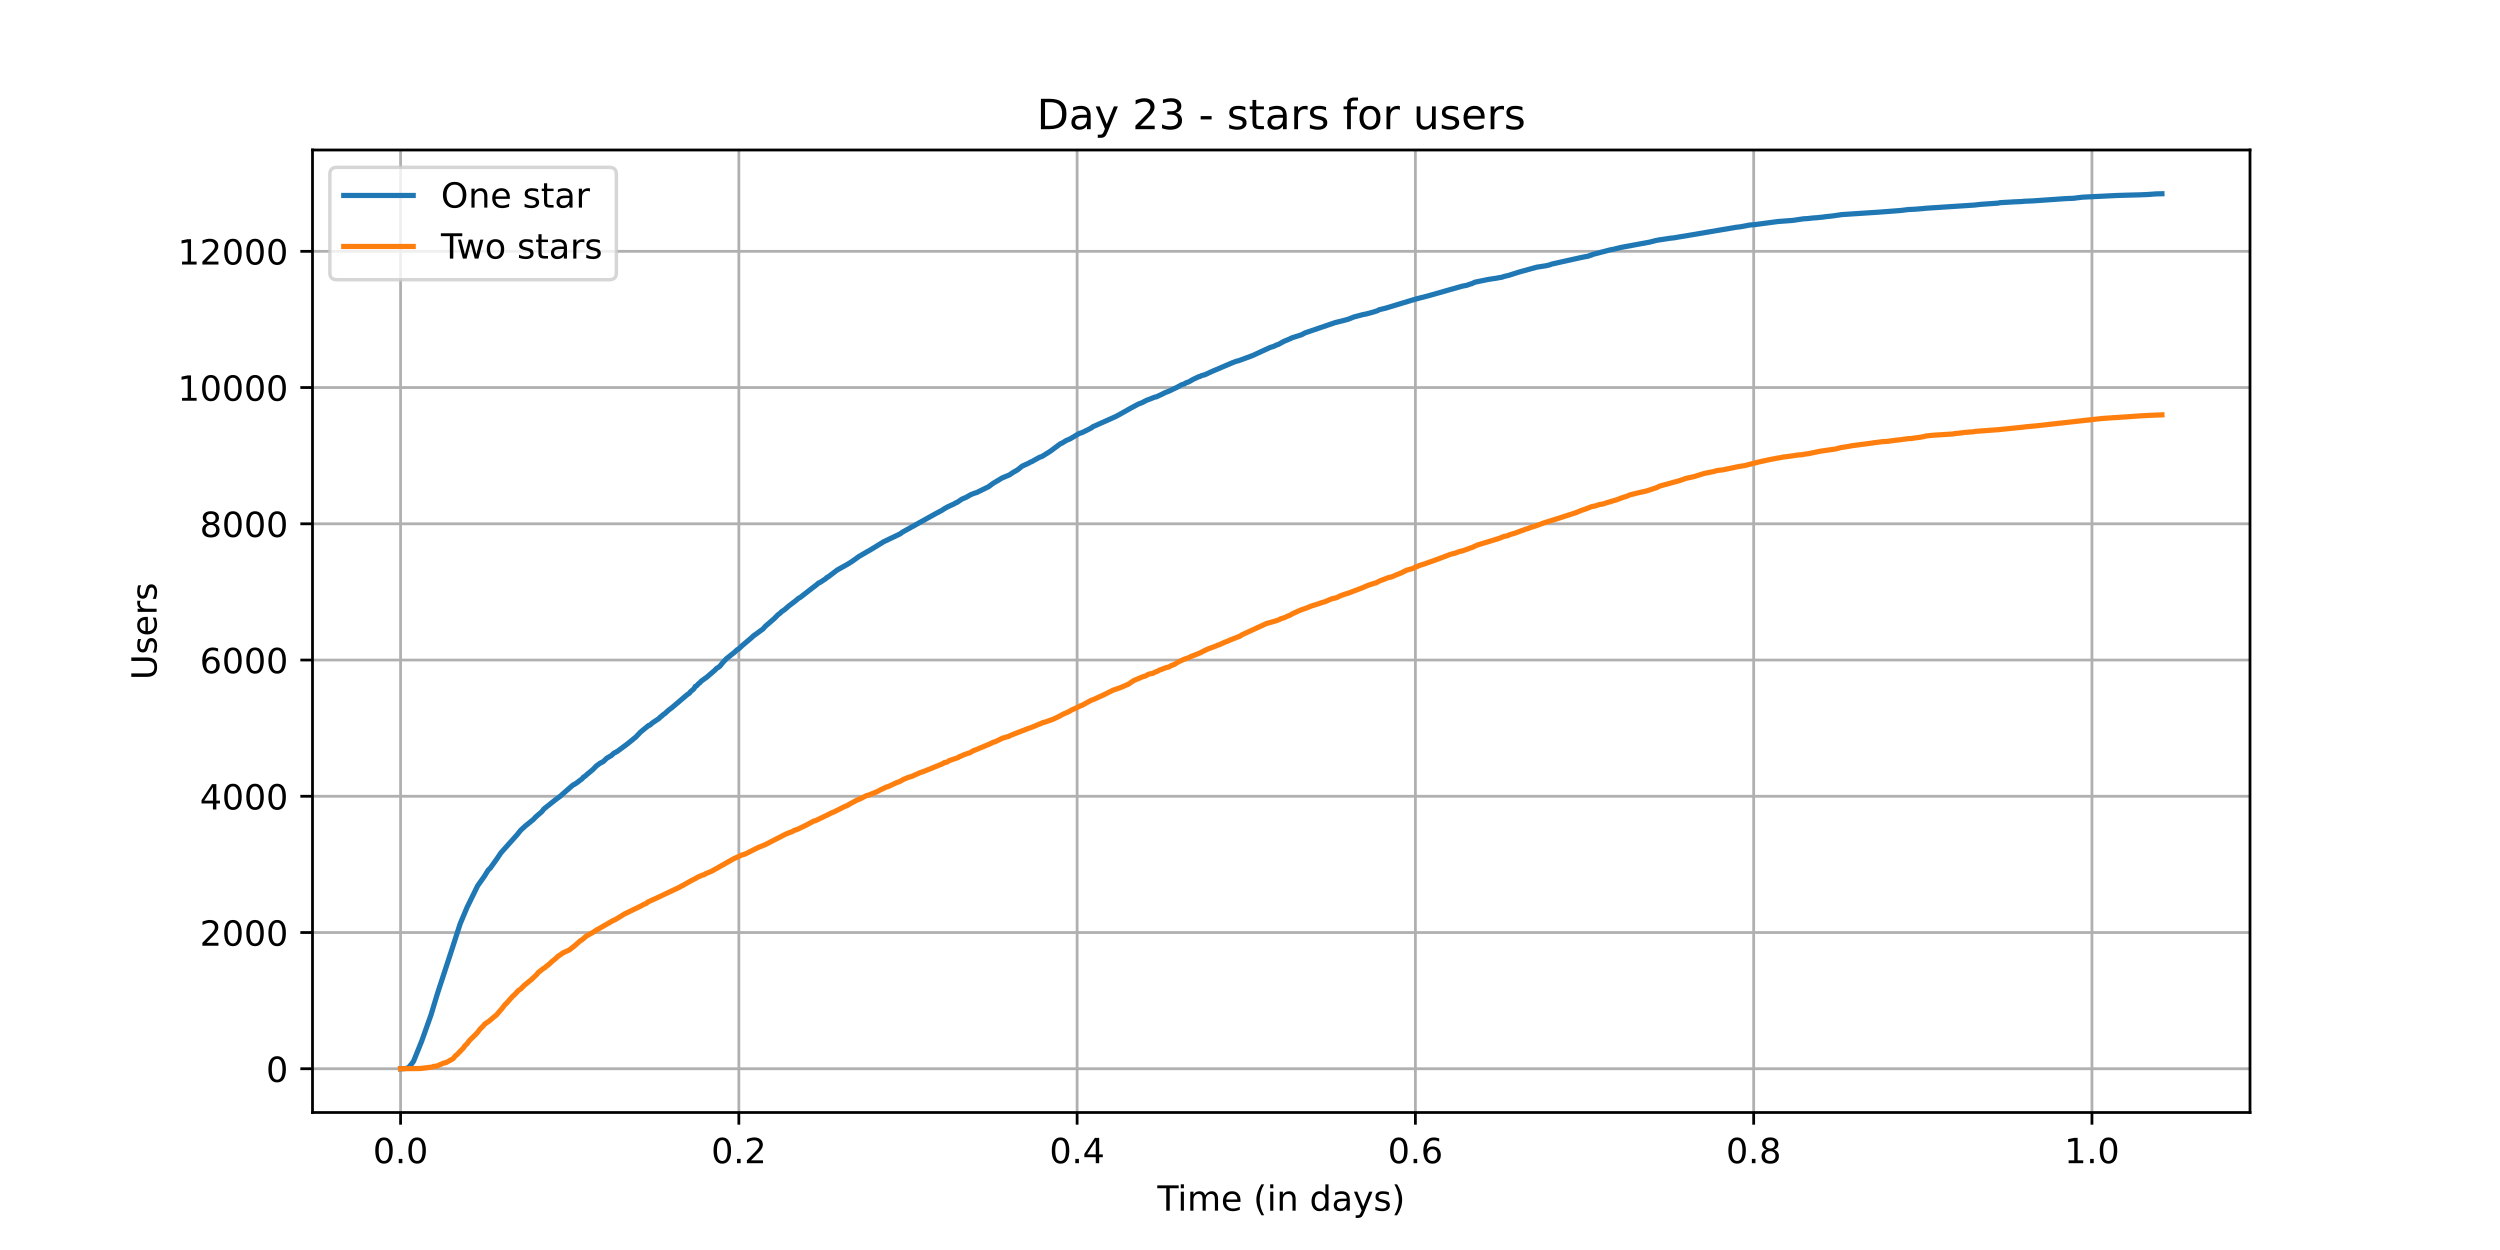 <?xml version="1.0" encoding="utf-8" standalone="no"?>
<!DOCTYPE svg PUBLIC "-//W3C//DTD SVG 1.1//EN"
  "http://www.w3.org/Graphics/SVG/1.1/DTD/svg11.dtd">
<!-- Created with matplotlib (https://matplotlib.org/) -->
<svg height="360pt" version="1.1" viewBox="0 0 720 360" width="720pt" xmlns="http://www.w3.org/2000/svg" xmlns:xlink="http://www.w3.org/1999/xlink">
 <defs>
  <style type="text/css">*{stroke-linecap:butt;stroke-linejoin:round;}</style>
 </defs>
 <g id="figure_1">
  <g id="patch_1">
   <path d="M 0 360 
L 720 360 
L 720 0 
L 0 0 
z
" style="fill:#ffffff;"/>
  </g>
  <g id="axes_1">
   <g id="patch_2">
    <path d="M 90 320.4 
L 648 320.4 
L 648 43.2 
L 90 43.2 
z
" style="fill:#ffffff;"/>
   </g>
   <g id="matplotlib.axis_1">
    <g id="xtick_1">
     <g id="line2d_1">
      <path clip-path="url(#pa701f5ec1b)" d="M 115.364 320.4 
L 115.364 43.2 
" style="fill:none;stroke:#b0b0b0;stroke-linecap:square;stroke-width:0.8;"/>
     </g>
     <g id="line2d_2">
      <defs>
       <path d="M 0 0 
L 0 3.5 
" id="m262eb27933" style="stroke:#000000;stroke-width:0.8;"/>
      </defs>
      <g>
       <use style="stroke:#000000;stroke-width:0.8;" x="115.364" xlink:href="#m262eb27933" y="320.4"/>
      </g>
     </g>
     <g id="text_1">
      <!-- 0.0 -->
      <g transform="translate(107.412 334.998)scale(0.1 -0.1)">
       <defs>
        <path d="M 31.781 66.406 
Q 24.172 66.406 20.328 58.906 
Q 16.5 51.422 16.5 36.375 
Q 16.5 21.391 20.328 13.891 
Q 24.172 6.391 31.781 6.391 
Q 39.453 6.391 43.281 13.891 
Q 47.125 21.391 47.125 36.375 
Q 47.125 51.422 43.281 58.906 
Q 39.453 66.406 31.781 66.406 
z
M 31.781 74.219 
Q 44.047 74.219 50.516 64.516 
Q 56.984 54.828 56.984 36.375 
Q 56.984 17.969 50.516 8.266 
Q 44.047 -1.422 31.781 -1.422 
Q 19.531 -1.422 13.062 8.266 
Q 6.594 17.969 6.594 36.375 
Q 6.594 54.828 13.062 64.516 
Q 19.531 74.219 31.781 74.219 
z
" id="DejaVuSans-48"/>
        <path d="M 10.688 12.406 
L 21 12.406 
L 21 0 
L 10.688 0 
z
" id="DejaVuSans-46"/>
       </defs>
       <use xlink:href="#DejaVuSans-48"/>
       <use x="63.623" xlink:href="#DejaVuSans-46"/>
       <use x="95.41" xlink:href="#DejaVuSans-48"/>
      </g>
     </g>
    </g>
    <g id="xtick_2">
     <g id="line2d_3">
      <path clip-path="url(#pa701f5ec1b)" d="M 212.787 320.4 
L 212.787 43.2 
" style="fill:none;stroke:#b0b0b0;stroke-linecap:square;stroke-width:0.8;"/>
     </g>
     <g id="line2d_4">
      <g>
       <use style="stroke:#000000;stroke-width:0.8;" x="212.787" xlink:href="#m262eb27933" y="320.4"/>
      </g>
     </g>
     <g id="text_2">
      <!-- 0.2 -->
      <g transform="translate(204.835 334.998)scale(0.1 -0.1)">
       <defs>
        <path d="M 19.188 8.297 
L 53.609 8.297 
L 53.609 0 
L 7.328 0 
L 7.328 8.297 
Q 12.938 14.109 22.625 23.891 
Q 32.328 33.688 34.812 36.531 
Q 39.547 41.844 41.422 45.531 
Q 43.312 49.219 43.312 52.781 
Q 43.312 58.594 39.234 62.25 
Q 35.156 65.922 28.609 65.922 
Q 23.969 65.922 18.812 64.312 
Q 13.672 62.703 7.812 59.422 
L 7.812 69.391 
Q 13.766 71.781 18.938 73 
Q 24.125 74.219 28.422 74.219 
Q 39.75 74.219 46.484 68.547 
Q 53.219 62.891 53.219 53.422 
Q 53.219 48.922 51.531 44.891 
Q 49.859 40.875 45.406 35.406 
Q 44.188 33.984 37.641 27.219 
Q 31.109 20.453 19.188 8.297 
z
" id="DejaVuSans-50"/>
       </defs>
       <use xlink:href="#DejaVuSans-48"/>
       <use x="63.623" xlink:href="#DejaVuSans-46"/>
       <use x="95.41" xlink:href="#DejaVuSans-50"/>
      </g>
     </g>
    </g>
    <g id="xtick_3">
     <g id="line2d_5">
      <path clip-path="url(#pa701f5ec1b)" d="M 310.21 320.4 
L 310.21 43.2 
" style="fill:none;stroke:#b0b0b0;stroke-linecap:square;stroke-width:0.8;"/>
     </g>
     <g id="line2d_6">
      <g>
       <use style="stroke:#000000;stroke-width:0.8;" x="310.21" xlink:href="#m262eb27933" y="320.4"/>
      </g>
     </g>
     <g id="text_3">
      <!-- 0.4 -->
      <g transform="translate(302.259 334.998)scale(0.1 -0.1)">
       <defs>
        <path d="M 37.797 64.312 
L 12.891 25.391 
L 37.797 25.391 
z
M 35.203 72.906 
L 47.609 72.906 
L 47.609 25.391 
L 58.016 25.391 
L 58.016 17.188 
L 47.609 17.188 
L 47.609 0 
L 37.797 0 
L 37.797 17.188 
L 4.891 17.188 
L 4.891 26.703 
z
" id="DejaVuSans-52"/>
       </defs>
       <use xlink:href="#DejaVuSans-48"/>
       <use x="63.623" xlink:href="#DejaVuSans-46"/>
       <use x="95.41" xlink:href="#DejaVuSans-52"/>
      </g>
     </g>
    </g>
    <g id="xtick_4">
     <g id="line2d_7">
      <path clip-path="url(#pa701f5ec1b)" d="M 407.634 320.4 
L 407.634 43.2 
" style="fill:none;stroke:#b0b0b0;stroke-linecap:square;stroke-width:0.8;"/>
     </g>
     <g id="line2d_8">
      <g>
       <use style="stroke:#000000;stroke-width:0.8;" x="407.634" xlink:href="#m262eb27933" y="320.4"/>
      </g>
     </g>
     <g id="text_4">
      <!-- 0.6 -->
      <g transform="translate(399.682 334.998)scale(0.1 -0.1)">
       <defs>
        <path d="M 33.016 40.375 
Q 26.375 40.375 22.484 35.828 
Q 18.609 31.297 18.609 23.391 
Q 18.609 15.531 22.484 10.953 
Q 26.375 6.391 33.016 6.391 
Q 39.656 6.391 43.531 10.953 
Q 47.406 15.531 47.406 23.391 
Q 47.406 31.297 43.531 35.828 
Q 39.656 40.375 33.016 40.375 
z
M 52.594 71.297 
L 52.594 62.312 
Q 48.875 64.062 45.094 64.984 
Q 41.312 65.922 37.594 65.922 
Q 27.828 65.922 22.672 59.328 
Q 17.531 52.734 16.797 39.406 
Q 19.672 43.656 24.016 45.922 
Q 28.375 48.188 33.594 48.188 
Q 44.578 48.188 50.953 41.516 
Q 57.328 34.859 57.328 23.391 
Q 57.328 12.156 50.688 5.359 
Q 44.047 -1.422 33.016 -1.422 
Q 20.359 -1.422 13.672 8.266 
Q 6.984 17.969 6.984 36.375 
Q 6.984 53.656 15.188 63.938 
Q 23.391 74.219 37.203 74.219 
Q 40.922 74.219 44.703 73.484 
Q 48.484 72.75 52.594 71.297 
z
" id="DejaVuSans-54"/>
       </defs>
       <use xlink:href="#DejaVuSans-48"/>
       <use x="63.623" xlink:href="#DejaVuSans-46"/>
       <use x="95.41" xlink:href="#DejaVuSans-54"/>
      </g>
     </g>
    </g>
    <g id="xtick_5">
     <g id="line2d_9">
      <path clip-path="url(#pa701f5ec1b)" d="M 505.057 320.4 
L 505.057 43.2 
" style="fill:none;stroke:#b0b0b0;stroke-linecap:square;stroke-width:0.8;"/>
     </g>
     <g id="line2d_10">
      <g>
       <use style="stroke:#000000;stroke-width:0.8;" x="505.057" xlink:href="#m262eb27933" y="320.4"/>
      </g>
     </g>
     <g id="text_5">
      <!-- 0.8 -->
      <g transform="translate(497.106 334.998)scale(0.1 -0.1)">
       <defs>
        <path d="M 31.781 34.625 
Q 24.75 34.625 20.719 30.859 
Q 16.703 27.094 16.703 20.516 
Q 16.703 13.922 20.719 10.156 
Q 24.75 6.391 31.781 6.391 
Q 38.812 6.391 42.859 10.172 
Q 46.922 13.969 46.922 20.516 
Q 46.922 27.094 42.891 30.859 
Q 38.875 34.625 31.781 34.625 
z
M 21.922 38.812 
Q 15.578 40.375 12.031 44.719 
Q 8.5 49.078 8.5 55.328 
Q 8.5 64.062 14.719 69.141 
Q 20.953 74.219 31.781 74.219 
Q 42.672 74.219 48.875 69.141 
Q 55.078 64.062 55.078 55.328 
Q 55.078 49.078 51.531 44.719 
Q 48 40.375 41.703 38.812 
Q 48.828 37.156 52.797 32.312 
Q 56.781 27.484 56.781 20.516 
Q 56.781 9.906 50.312 4.234 
Q 43.844 -1.422 31.781 -1.422 
Q 19.734 -1.422 13.25 4.234 
Q 6.781 9.906 6.781 20.516 
Q 6.781 27.484 10.781 32.312 
Q 14.797 37.156 21.922 38.812 
z
M 18.312 54.391 
Q 18.312 48.734 21.844 45.562 
Q 25.391 42.391 31.781 42.391 
Q 38.141 42.391 41.719 45.562 
Q 45.312 48.734 45.312 54.391 
Q 45.312 60.062 41.719 63.234 
Q 38.141 66.406 31.781 66.406 
Q 25.391 66.406 21.844 63.234 
Q 18.312 60.062 18.312 54.391 
z
" id="DejaVuSans-56"/>
       </defs>
       <use xlink:href="#DejaVuSans-48"/>
       <use x="63.623" xlink:href="#DejaVuSans-46"/>
       <use x="95.41" xlink:href="#DejaVuSans-56"/>
      </g>
     </g>
    </g>
    <g id="xtick_6">
     <g id="line2d_11">
      <path clip-path="url(#pa701f5ec1b)" d="M 602.481 320.4 
L 602.481 43.2 
" style="fill:none;stroke:#b0b0b0;stroke-linecap:square;stroke-width:0.8;"/>
     </g>
     <g id="line2d_12">
      <g>
       <use style="stroke:#000000;stroke-width:0.8;" x="602.481" xlink:href="#m262eb27933" y="320.4"/>
      </g>
     </g>
     <g id="text_6">
      <!-- 1.0 -->
      <g transform="translate(594.529 334.998)scale(0.1 -0.1)">
       <defs>
        <path d="M 12.406 8.297 
L 28.516 8.297 
L 28.516 63.922 
L 10.984 60.406 
L 10.984 69.391 
L 28.422 72.906 
L 38.281 72.906 
L 38.281 8.297 
L 54.391 8.297 
L 54.391 0 
L 12.406 0 
z
" id="DejaVuSans-49"/>
       </defs>
       <use xlink:href="#DejaVuSans-49"/>
       <use x="63.623" xlink:href="#DejaVuSans-46"/>
       <use x="95.41" xlink:href="#DejaVuSans-48"/>
      </g>
     </g>
    </g>
    <g id="text_7">
     <!-- Time (in days) -->
     <g transform="translate(333.327 348.677)scale(0.1 -0.1)">
      <defs>
       <path d="M -0.297 72.906 
L 61.375 72.906 
L 61.375 64.594 
L 35.5 64.594 
L 35.5 0 
L 25.594 0 
L 25.594 64.594 
L -0.297 64.594 
z
" id="DejaVuSans-84"/>
       <path d="M 9.422 54.688 
L 18.406 54.688 
L 18.406 0 
L 9.422 0 
z
M 9.422 75.984 
L 18.406 75.984 
L 18.406 64.594 
L 9.422 64.594 
z
" id="DejaVuSans-105"/>
       <path d="M 52 44.188 
Q 55.375 50.25 60.062 53.125 
Q 64.75 56 71.094 56 
Q 79.641 56 84.281 50.016 
Q 88.922 44.047 88.922 33.016 
L 88.922 0 
L 79.891 0 
L 79.891 32.719 
Q 79.891 40.578 77.094 44.375 
Q 74.312 48.188 68.609 48.188 
Q 61.625 48.188 57.562 43.547 
Q 53.516 38.922 53.516 30.906 
L 53.516 0 
L 44.484 0 
L 44.484 32.719 
Q 44.484 40.625 41.703 44.406 
Q 38.922 48.188 33.109 48.188 
Q 26.219 48.188 22.156 43.531 
Q 18.109 38.875 18.109 30.906 
L 18.109 0 
L 9.078 0 
L 9.078 54.688 
L 18.109 54.688 
L 18.109 46.188 
Q 21.188 51.219 25.484 53.609 
Q 29.781 56 35.688 56 
Q 41.656 56 45.828 52.969 
Q 50 49.953 52 44.188 
z
" id="DejaVuSans-109"/>
       <path d="M 56.203 29.594 
L 56.203 25.203 
L 14.891 25.203 
Q 15.484 15.922 20.484 11.062 
Q 25.484 6.203 34.422 6.203 
Q 39.594 6.203 44.453 7.469 
Q 49.312 8.734 54.109 11.281 
L 54.109 2.781 
Q 49.266 0.734 44.188 -0.344 
Q 39.109 -1.422 33.891 -1.422 
Q 20.797 -1.422 13.156 6.188 
Q 5.516 13.812 5.516 26.812 
Q 5.516 40.234 12.766 48.109 
Q 20.016 56 32.328 56 
Q 43.359 56 49.781 48.891 
Q 56.203 41.797 56.203 29.594 
z
M 47.219 32.234 
Q 47.125 39.594 43.094 43.984 
Q 39.062 48.391 32.422 48.391 
Q 24.906 48.391 20.391 44.141 
Q 15.875 39.891 15.188 32.172 
z
" id="DejaVuSans-101"/>
       <path id="DejaVuSans-32"/>
       <path d="M 31 75.875 
Q 24.469 64.656 21.281 53.656 
Q 18.109 42.672 18.109 31.391 
Q 18.109 20.125 21.312 9.062 
Q 24.516 -2 31 -13.188 
L 23.188 -13.188 
Q 15.875 -1.703 12.234 9.375 
Q 8.594 20.453 8.594 31.391 
Q 8.594 42.281 12.203 53.312 
Q 15.828 64.359 23.188 75.875 
z
" id="DejaVuSans-40"/>
       <path d="M 54.891 33.016 
L 54.891 0 
L 45.906 0 
L 45.906 32.719 
Q 45.906 40.484 42.875 44.328 
Q 39.844 48.188 33.797 48.188 
Q 26.516 48.188 22.312 43.547 
Q 18.109 38.922 18.109 30.906 
L 18.109 0 
L 9.078 0 
L 9.078 54.688 
L 18.109 54.688 
L 18.109 46.188 
Q 21.344 51.125 25.703 53.562 
Q 30.078 56 35.797 56 
Q 45.219 56 50.047 50.172 
Q 54.891 44.344 54.891 33.016 
z
" id="DejaVuSans-110"/>
       <path d="M 45.406 46.391 
L 45.406 75.984 
L 54.391 75.984 
L 54.391 0 
L 45.406 0 
L 45.406 8.203 
Q 42.578 3.328 38.25 0.953 
Q 33.938 -1.422 27.875 -1.422 
Q 17.969 -1.422 11.734 6.484 
Q 5.516 14.406 5.516 27.297 
Q 5.516 40.188 11.734 48.094 
Q 17.969 56 27.875 56 
Q 33.938 56 38.25 53.625 
Q 42.578 51.266 45.406 46.391 
z
M 14.797 27.297 
Q 14.797 17.391 18.875 11.75 
Q 22.953 6.109 30.078 6.109 
Q 37.203 6.109 41.297 11.75 
Q 45.406 17.391 45.406 27.297 
Q 45.406 37.203 41.297 42.844 
Q 37.203 48.484 30.078 48.484 
Q 22.953 48.484 18.875 42.844 
Q 14.797 37.203 14.797 27.297 
z
" id="DejaVuSans-100"/>
       <path d="M 34.281 27.484 
Q 23.391 27.484 19.188 25 
Q 14.984 22.516 14.984 16.5 
Q 14.984 11.719 18.141 8.906 
Q 21.297 6.109 26.703 6.109 
Q 34.188 6.109 38.703 11.406 
Q 43.219 16.703 43.219 25.484 
L 43.219 27.484 
z
M 52.203 31.203 
L 52.203 0 
L 43.219 0 
L 43.219 8.297 
Q 40.141 3.328 35.547 0.953 
Q 30.953 -1.422 24.312 -1.422 
Q 15.922 -1.422 10.953 3.297 
Q 6 8.016 6 15.922 
Q 6 25.141 12.172 29.828 
Q 18.359 34.516 30.609 34.516 
L 43.219 34.516 
L 43.219 35.406 
Q 43.219 41.609 39.141 45 
Q 35.062 48.391 27.688 48.391 
Q 23 48.391 18.547 47.266 
Q 14.109 46.141 10.016 43.891 
L 10.016 52.203 
Q 14.938 54.109 19.578 55.047 
Q 24.219 56 28.609 56 
Q 40.484 56 46.344 49.844 
Q 52.203 43.703 52.203 31.203 
z
" id="DejaVuSans-97"/>
       <path d="M 32.172 -5.078 
Q 28.375 -14.844 24.75 -17.812 
Q 21.141 -20.797 15.094 -20.797 
L 7.906 -20.797 
L 7.906 -13.281 
L 13.188 -13.281 
Q 16.891 -13.281 18.938 -11.516 
Q 21 -9.766 23.484 -3.219 
L 25.094 0.875 
L 2.984 54.688 
L 12.5 54.688 
L 29.594 11.922 
L 46.688 54.688 
L 56.203 54.688 
z
" id="DejaVuSans-121"/>
       <path d="M 44.281 53.078 
L 44.281 44.578 
Q 40.484 46.531 36.375 47.5 
Q 32.281 48.484 27.875 48.484 
Q 21.188 48.484 17.844 46.438 
Q 14.5 44.391 14.5 40.281 
Q 14.5 37.156 16.891 35.375 
Q 19.281 33.594 26.516 31.984 
L 29.594 31.297 
Q 39.156 29.25 43.188 25.516 
Q 47.219 21.781 47.219 15.094 
Q 47.219 7.469 41.188 3.016 
Q 35.156 -1.422 24.609 -1.422 
Q 20.219 -1.422 15.453 -0.562 
Q 10.688 0.297 5.422 2 
L 5.422 11.281 
Q 10.406 8.688 15.234 7.391 
Q 20.062 6.109 24.812 6.109 
Q 31.156 6.109 34.562 8.281 
Q 37.984 10.453 37.984 14.406 
Q 37.984 18.062 35.516 20.016 
Q 33.062 21.969 24.703 23.781 
L 21.578 24.516 
Q 13.234 26.266 9.516 29.906 
Q 5.812 33.547 5.812 39.891 
Q 5.812 47.609 11.281 51.797 
Q 16.75 56 26.812 56 
Q 31.781 56 36.172 55.266 
Q 40.578 54.547 44.281 53.078 
z
" id="DejaVuSans-115"/>
       <path d="M 8.016 75.875 
L 15.828 75.875 
Q 23.141 64.359 26.781 53.312 
Q 30.422 42.281 30.422 31.391 
Q 30.422 20.453 26.781 9.375 
Q 23.141 -1.703 15.828 -13.188 
L 8.016 -13.188 
Q 14.5 -2 17.703 9.062 
Q 20.906 20.125 20.906 31.391 
Q 20.906 42.672 17.703 53.656 
Q 14.5 64.656 8.016 75.875 
z
" id="DejaVuSans-41"/>
      </defs>
      <use xlink:href="#DejaVuSans-84"/>
      <use x="57.959" xlink:href="#DejaVuSans-105"/>
      <use x="85.742" xlink:href="#DejaVuSans-109"/>
      <use x="183.154" xlink:href="#DejaVuSans-101"/>
      <use x="244.678" xlink:href="#DejaVuSans-32"/>
      <use x="276.465" xlink:href="#DejaVuSans-40"/>
      <use x="315.479" xlink:href="#DejaVuSans-105"/>
      <use x="343.262" xlink:href="#DejaVuSans-110"/>
      <use x="406.641" xlink:href="#DejaVuSans-32"/>
      <use x="438.428" xlink:href="#DejaVuSans-100"/>
      <use x="501.904" xlink:href="#DejaVuSans-97"/>
      <use x="563.184" xlink:href="#DejaVuSans-121"/>
      <use x="622.363" xlink:href="#DejaVuSans-115"/>
      <use x="674.463" xlink:href="#DejaVuSans-41"/>
     </g>
    </g>
   </g>
   <g id="matplotlib.axis_2">
    <g id="ytick_1">
     <g id="line2d_13">
      <path clip-path="url(#pa701f5ec1b)" d="M 90 307.8 
L 648 307.8 
" style="fill:none;stroke:#b0b0b0;stroke-linecap:square;stroke-width:0.8;"/>
     </g>
     <g id="line2d_14">
      <defs>
       <path d="M 0 0 
L -3.5 0 
" id="m9101b38b76" style="stroke:#000000;stroke-width:0.8;"/>
      </defs>
      <g>
       <use style="stroke:#000000;stroke-width:0.8;" x="90" xlink:href="#m9101b38b76" y="307.8"/>
      </g>
     </g>
     <g id="text_8">
      <!-- 0 -->
      <g transform="translate(76.638 311.599)scale(0.1 -0.1)">
       <use xlink:href="#DejaVuSans-48"/>
      </g>
     </g>
    </g>
    <g id="ytick_2">
     <g id="line2d_15">
      <path clip-path="url(#pa701f5ec1b)" d="M 90 268.563 
L 648 268.563 
" style="fill:none;stroke:#b0b0b0;stroke-linecap:square;stroke-width:0.8;"/>
     </g>
     <g id="line2d_16">
      <g>
       <use style="stroke:#000000;stroke-width:0.8;" x="90" xlink:href="#m9101b38b76" y="268.563"/>
      </g>
     </g>
     <g id="text_9">
      <!-- 2000 -->
      <g transform="translate(57.55 272.362)scale(0.1 -0.1)">
       <use xlink:href="#DejaVuSans-50"/>
       <use x="63.623" xlink:href="#DejaVuSans-48"/>
       <use x="127.246" xlink:href="#DejaVuSans-48"/>
       <use x="190.869" xlink:href="#DejaVuSans-48"/>
      </g>
     </g>
    </g>
    <g id="ytick_3">
     <g id="line2d_17">
      <path clip-path="url(#pa701f5ec1b)" d="M 90 229.326 
L 648 229.326 
" style="fill:none;stroke:#b0b0b0;stroke-linecap:square;stroke-width:0.8;"/>
     </g>
     <g id="line2d_18">
      <g>
       <use style="stroke:#000000;stroke-width:0.8;" x="90" xlink:href="#m9101b38b76" y="229.326"/>
      </g>
     </g>
     <g id="text_10">
      <!-- 4000 -->
      <g transform="translate(57.55 233.125)scale(0.1 -0.1)">
       <use xlink:href="#DejaVuSans-52"/>
       <use x="63.623" xlink:href="#DejaVuSans-48"/>
       <use x="127.246" xlink:href="#DejaVuSans-48"/>
       <use x="190.869" xlink:href="#DejaVuSans-48"/>
      </g>
     </g>
    </g>
    <g id="ytick_4">
     <g id="line2d_19">
      <path clip-path="url(#pa701f5ec1b)" d="M 90 190.089 
L 648 190.089 
" style="fill:none;stroke:#b0b0b0;stroke-linecap:square;stroke-width:0.8;"/>
     </g>
     <g id="line2d_20">
      <g>
       <use style="stroke:#000000;stroke-width:0.8;" x="90" xlink:href="#m9101b38b76" y="190.089"/>
      </g>
     </g>
     <g id="text_11">
      <!-- 6000 -->
      <g transform="translate(57.55 193.888)scale(0.1 -0.1)">
       <use xlink:href="#DejaVuSans-54"/>
       <use x="63.623" xlink:href="#DejaVuSans-48"/>
       <use x="127.246" xlink:href="#DejaVuSans-48"/>
       <use x="190.869" xlink:href="#DejaVuSans-48"/>
      </g>
     </g>
    </g>
    <g id="ytick_5">
     <g id="line2d_21">
      <path clip-path="url(#pa701f5ec1b)" d="M 90 150.852 
L 648 150.852 
" style="fill:none;stroke:#b0b0b0;stroke-linecap:square;stroke-width:0.8;"/>
     </g>
     <g id="line2d_22">
      <g>
       <use style="stroke:#000000;stroke-width:0.8;" x="90" xlink:href="#m9101b38b76" y="150.852"/>
      </g>
     </g>
     <g id="text_12">
      <!-- 8000 -->
      <g transform="translate(57.55 154.651)scale(0.1 -0.1)">
       <use xlink:href="#DejaVuSans-56"/>
       <use x="63.623" xlink:href="#DejaVuSans-48"/>
       <use x="127.246" xlink:href="#DejaVuSans-48"/>
       <use x="190.869" xlink:href="#DejaVuSans-48"/>
      </g>
     </g>
    </g>
    <g id="ytick_6">
     <g id="line2d_23">
      <path clip-path="url(#pa701f5ec1b)" d="M 90 111.615 
L 648 111.615 
" style="fill:none;stroke:#b0b0b0;stroke-linecap:square;stroke-width:0.8;"/>
     </g>
     <g id="line2d_24">
      <g>
       <use style="stroke:#000000;stroke-width:0.8;" x="90" xlink:href="#m9101b38b76" y="111.615"/>
      </g>
     </g>
     <g id="text_13">
      <!-- 10000 -->
      <g transform="translate(51.188 115.414)scale(0.1 -0.1)">
       <use xlink:href="#DejaVuSans-49"/>
       <use x="63.623" xlink:href="#DejaVuSans-48"/>
       <use x="127.246" xlink:href="#DejaVuSans-48"/>
       <use x="190.869" xlink:href="#DejaVuSans-48"/>
       <use x="254.492" xlink:href="#DejaVuSans-48"/>
      </g>
     </g>
    </g>
    <g id="ytick_7">
     <g id="line2d_25">
      <path clip-path="url(#pa701f5ec1b)" d="M 90 72.378 
L 648 72.378 
" style="fill:none;stroke:#b0b0b0;stroke-linecap:square;stroke-width:0.8;"/>
     </g>
     <g id="line2d_26">
      <g>
       <use style="stroke:#000000;stroke-width:0.8;" x="90" xlink:href="#m9101b38b76" y="72.378"/>
      </g>
     </g>
     <g id="text_14">
      <!-- 12000 -->
      <g transform="translate(51.188 76.177)scale(0.1 -0.1)">
       <use xlink:href="#DejaVuSans-49"/>
       <use x="63.623" xlink:href="#DejaVuSans-50"/>
       <use x="127.246" xlink:href="#DejaVuSans-48"/>
       <use x="190.869" xlink:href="#DejaVuSans-48"/>
       <use x="254.492" xlink:href="#DejaVuSans-48"/>
      </g>
     </g>
    </g>
    <g id="text_15">
     <!-- Users -->
     <g transform="translate(45.108 195.801)rotate(-90)scale(0.1 -0.1)">
      <defs>
       <path d="M 8.688 72.906 
L 18.609 72.906 
L 18.609 28.609 
Q 18.609 16.891 22.844 11.734 
Q 27.094 6.594 36.625 6.594 
Q 46.094 6.594 50.344 11.734 
Q 54.594 16.891 54.594 28.609 
L 54.594 72.906 
L 64.5 72.906 
L 64.5 27.391 
Q 64.5 13.141 57.438 5.859 
Q 50.391 -1.422 36.625 -1.422 
Q 22.797 -1.422 15.734 5.859 
Q 8.688 13.141 8.688 27.391 
z
" id="DejaVuSans-85"/>
       <path d="M 41.109 46.297 
Q 39.594 47.172 37.812 47.578 
Q 36.031 48 33.891 48 
Q 26.266 48 22.188 43.047 
Q 18.109 38.094 18.109 28.812 
L 18.109 0 
L 9.078 0 
L 9.078 54.688 
L 18.109 54.688 
L 18.109 46.188 
Q 20.953 51.172 25.484 53.578 
Q 30.031 56 36.531 56 
Q 37.453 56 38.578 55.875 
Q 39.703 55.766 41.062 55.516 
z
" id="DejaVuSans-114"/>
      </defs>
      <use xlink:href="#DejaVuSans-85"/>
      <use x="73.193" xlink:href="#DejaVuSans-115"/>
      <use x="125.293" xlink:href="#DejaVuSans-101"/>
      <use x="186.816" xlink:href="#DejaVuSans-114"/>
      <use x="227.93" xlink:href="#DejaVuSans-115"/>
     </g>
    </g>
   </g>
   <g id="line2d_27">
    <path clip-path="url(#pa701f5ec1b)" d="M 115.364 307.8 
L 117.1 307.702 
L 117.771 307.349 
L 118.78 306.093 
L 119.113 305.622 
L 121.458 299.815 
L 124.142 292.262 
L 125.816 286.71 
L 126.487 284.591 
L 127.158 282.571 
L 130.174 273.35 
L 132.52 266.071 
L 134.533 261.284 
L 137.549 255.124 
L 139.562 252.28 
L 140.233 251.181 
L 140.565 250.632 
L 141.236 249.965 
L 142.245 248.552 
L 143.249 247.14 
L 144.252 245.629 
L 148.949 240.371 
L 149.952 239.116 
L 151.294 237.88 
L 151.965 237.35 
L 153.64 235.977 
L 154.31 235.251 
L 155.985 233.819 
L 156.656 232.975 
L 159.007 231.092 
L 160.343 230.052 
L 161.352 229.306 
L 162.023 228.698 
L 165.039 226.069 
L 165.372 225.932 
L 166.043 225.5 
L 167.717 224.225 
L 168.056 223.774 
L 168.388 223.637 
L 169.059 223.028 
L 170.739 221.635 
L 171.743 220.596 
L 172.746 219.85 
L 173.756 219.32 
L 174.759 218.359 
L 176.101 217.574 
L 176.772 216.927 
L 177.776 216.397 
L 180.459 214.416 
L 181.13 213.886 
L 183.143 212.238 
L 184.479 210.826 
L 186.83 208.903 
L 187.163 208.844 
L 187.834 208.236 
L 189.846 206.882 
L 190.179 206.49 
L 190.517 206.294 
L 190.85 205.941 
L 191.521 205.47 
L 192.524 204.548 
L 193.534 203.783 
L 197.892 200.075 
L 198.563 199.623 
L 198.895 199.172 
L 199.566 198.623 
L 199.899 198.289 
L 200.237 197.681 
L 200.57 197.563 
L 201.241 196.838 
L 201.579 196.622 
L 201.911 196.21 
L 203.592 194.993 
L 204.595 194.13 
L 205.937 192.973 
L 206.27 192.58 
L 207.279 191.913 
L 208.282 190.677 
L 209.286 189.638 
L 211.637 187.774 
L 212.302 187.107 
L 212.64 186.989 
L 213.644 186.028 
L 216.328 183.752 
L 216.999 183.124 
L 218.002 182.418 
L 219.344 181.417 
L 219.682 181.202 
L 220.353 180.437 
L 221.024 179.848 
L 223.031 178.102 
L 224.04 177.062 
L 224.711 176.572 
L 225.044 176.199 
L 226.047 175.512 
L 227.057 174.61 
L 229.069 173.08 
L 230.073 172.236 
L 230.406 172.099 
L 234.093 169.234 
L 235.102 168.469 
L 235.773 167.881 
L 236.106 167.783 
L 237.78 166.684 
L 238.118 166.331 
L 238.451 166.193 
L 241.135 164.153 
L 244.151 162.466 
L 245.493 161.622 
L 247.427 160.229 
L 250.86 158.248 
L 254.547 155.992 
L 259.244 153.755 
L 259.915 153.245 
L 264.605 150.636 
L 269.578 147.87 
L 271.252 146.987 
L 271.923 146.536 
L 272.932 145.967 
L 274.94 145.045 
L 275.278 144.79 
L 275.611 144.711 
L 276.952 143.789 
L 278.294 143.201 
L 279.636 142.435 
L 280.64 142.043 
L 281.31 141.847 
L 284.327 140.356 
L 284.659 140.219 
L 285.33 139.708 
L 286.001 139.218 
L 288.685 137.609 
L 290.698 136.785 
L 291.701 136.099 
L 293.043 135.334 
L 294.385 134.254 
L 295.721 133.646 
L 296.392 133.332 
L 296.73 133.077 
L 297.063 132.999 
L 299.408 131.684 
L 300.079 131.469 
L 302.43 129.997 
L 305.446 127.761 
L 305.779 127.663 
L 307.121 126.839 
L 308.124 126.427 
L 310.808 124.838 
L 311.479 124.641 
L 312.483 124.171 
L 314.157 123.327 
L 314.828 122.856 
L 320.528 120.325 
L 321.531 119.854 
L 322.541 119.305 
L 325.89 117.422 
L 327.231 116.696 
L 327.902 116.343 
L 328.906 115.97 
L 330.248 115.264 
L 330.919 115.028 
L 332.593 114.361 
L 332.931 114.322 
L 333.935 113.871 
L 334.606 113.557 
L 335.609 113.047 
L 336.619 112.674 
L 338.293 111.87 
L 338.964 111.556 
L 340.306 110.81 
L 340.977 110.614 
L 341.648 110.222 
L 342.318 110.006 
L 343.655 109.241 
L 345.335 108.456 
L 345.667 108.397 
L 346.006 108.181 
L 347.009 107.926 
L 348.684 107.142 
L 349.355 106.847 
L 355.055 104.415 
L 356.058 104.042 
L 356.729 103.885 
L 360.755 102.394 
L 365.778 100.079 
L 366.787 99.765 
L 367.791 99.294 
L 368.129 99.216 
L 369.803 98.294 
L 371.145 97.744 
L 372.149 97.274 
L 374.832 96.41 
L 375.836 95.881 
L 376.507 95.645 
L 384.552 92.899 
L 386.565 92.408 
L 388.239 91.957 
L 389.92 91.29 
L 392.598 90.584 
L 393.268 90.466 
L 394.278 90.211 
L 395.614 89.838 
L 396.285 89.622 
L 396.623 89.524 
L 397.294 89.171 
L 398.968 88.779 
L 406.348 86.542 
L 408.023 86.052 
L 411.716 85.09 
L 421.103 82.422 
L 422.445 82.167 
L 423.448 81.795 
L 423.787 81.736 
L 424.79 81.265 
L 428.816 80.441 
L 430.828 80.147 
L 431.832 79.95 
L 432.503 79.852 
L 433.174 79.617 
L 434.516 79.303 
L 437.532 78.342 
L 438.541 78.067 
L 442.567 76.949 
L 445.245 76.537 
L 446.254 76.301 
L 446.925 76.046 
L 453.966 74.477 
L 454.637 74.32 
L 456.65 73.908 
L 457.321 73.81 
L 457.992 73.535 
L 458.325 73.496 
L 458.657 73.28 
L 459.666 73.025 
L 463.692 71.966 
L 464.701 71.789 
L 466.714 71.279 
L 475.097 69.729 
L 476.101 69.474 
L 476.772 69.298 
L 477.781 69.101 
L 478.452 69.003 
L 481.136 68.591 
L 482.139 68.493 
L 483.819 68.199 
L 485.161 67.983 
L 499.916 65.472 
L 501.252 65.315 
L 503.935 64.805 
L 505.277 64.707 
L 507.29 64.432 
L 508.632 64.256 
L 509.635 64.118 
L 511.986 63.804 
L 516.35 63.471 
L 519.366 63.02 
L 520.708 62.941 
L 522.05 62.784 
L 523.392 62.686 
L 525.066 62.51 
L 525.737 62.411 
L 527.75 62.196 
L 530.434 61.803 
L 541.163 61.097 
L 542.172 61.019 
L 543.514 60.92 
L 547.534 60.607 
L 549.546 60.351 
L 551.559 60.253 
L 553.91 60.057 
L 554.575 59.979 
L 568.664 59.057 
L 570.339 58.86 
L 575.368 58.507 
L 576.039 58.37 
L 577.713 58.272 
L 579.055 58.193 
L 580.397 58.115 
L 582.071 58.056 
L 583.081 57.958 
L 585.426 57.86 
L 594.142 57.252 
L 595.484 57.173 
L 597.159 57.114 
L 598.162 56.977 
L 599.842 56.781 
L 609.895 56.29 
L 613.249 56.192 
L 616.266 56.114 
L 618.617 56.016 
L 620.962 55.839 
L 622.636 55.8 
L 622.636 55.8 
" style="fill:none;stroke:#1f77b4;stroke-linecap:square;stroke-width:1.5;"/>
   </g>
   <g id="line2d_28">
    <path clip-path="url(#pa701f5ec1b)" d="M 115.364 307.8 
L 121.126 307.722 
L 124.475 307.31 
L 124.813 307.133 
L 125.816 307.015 
L 127.829 306.152 
L 128.5 306.015 
L 130.513 304.877 
L 131.184 304.033 
L 131.516 303.837 
L 133.529 301.738 
L 133.862 301.208 
L 134.533 300.58 
L 135.204 299.658 
L 136.878 298.03 
L 137.549 297.304 
L 138.22 296.421 
L 139.229 295.401 
L 139.562 294.969 
L 140.903 294.047 
L 142.245 292.89 
L 142.916 292.38 
L 143.92 291.203 
L 144.591 290.438 
L 145.262 289.535 
L 145.932 288.868 
L 147.607 286.965 
L 148.278 286.377 
L 149.281 285.278 
L 149.952 284.846 
L 150.962 283.807 
L 151.632 283.257 
L 152.969 282.178 
L 153.978 281.237 
L 154.649 280.589 
L 154.981 280.118 
L 156.323 279.059 
L 156.994 278.647 
L 157.327 278.294 
L 157.998 277.823 
L 159.007 276.881 
L 160.01 276.077 
L 160.681 275.429 
L 161.685 274.782 
L 162.023 274.488 
L 164.03 273.546 
L 165.71 272.212 
L 166.381 271.604 
L 167.052 270.996 
L 167.717 270.584 
L 168.727 269.701 
L 169.398 269.289 
L 171.072 268.347 
L 171.743 267.857 
L 172.414 267.504 
L 176.434 265.189 
L 177.105 264.894 
L 178.785 263.894 
L 179.788 263.246 
L 184.817 260.814 
L 185.488 260.402 
L 186.159 260.186 
L 186.492 259.833 
L 187.834 259.205 
L 188.837 258.754 
L 195.879 255.438 
L 196.212 255.183 
L 196.55 255.085 
L 197.221 254.673 
L 199.566 253.359 
L 200.237 253.045 
L 200.908 252.633 
L 202.25 252.044 
L 202.921 251.848 
L 203.253 251.593 
L 204.928 250.926 
L 211.299 247.316 
L 212.302 246.865 
L 213.644 246.257 
L 214.653 245.943 
L 218.34 244.079 
L 220.353 243.275 
L 226.386 240.175 
L 228.398 239.39 
L 228.731 239.135 
L 229.402 238.959 
L 230.073 238.664 
L 230.744 238.331 
L 232.086 237.683 
L 234.431 236.428 
L 234.764 236.408 
L 238.789 234.466 
L 239.46 234.113 
L 240.131 233.858 
L 243.48 232.171 
L 243.818 232.092 
L 244.822 231.504 
L 246.84 230.405 
L 247.427 230.209 
L 249.518 229.149 
L 250.189 228.973 
L 252.873 227.874 
L 253.544 227.482 
L 254.215 227.187 
L 255.218 226.677 
L 255.889 226.501 
L 257.902 225.54 
L 259.244 225.01 
L 260.247 224.441 
L 261.589 223.892 
L 262.598 223.597 
L 264.944 222.538 
L 265.947 222.204 
L 267.311 221.655 
L 271.591 219.909 
L 271.923 219.634 
L 272.594 219.517 
L 272.932 219.399 
L 273.265 219.105 
L 275.949 218.183 
L 276.281 217.908 
L 276.62 217.829 
L 277.623 217.359 
L 278.627 217.005 
L 279.298 216.809 
L 279.969 216.437 
L 280.307 216.201 
L 280.972 215.966 
L 285.33 214.141 
L 286.001 213.788 
L 286.672 213.592 
L 288.685 212.611 
L 290.027 212.199 
L 290.359 212.14 
L 291.03 211.807 
L 292.034 211.395 
L 296.392 209.707 
L 297.063 209.492 
L 299.408 208.511 
L 299.746 208.413 
L 300.417 208.059 
L 300.75 208.04 
L 302.43 207.451 
L 303.434 207.078 
L 305.108 206.274 
L 306.112 205.705 
L 307.792 204.979 
L 308.795 204.391 
L 309.466 204.116 
L 310.808 203.469 
L 311.141 203.253 
L 311.479 203.214 
L 314.157 201.742 
L 315.166 201.35 
L 316.502 200.742 
L 318.183 199.957 
L 320.528 198.78 
L 322.541 198.093 
L 324.548 197.23 
L 324.886 197.112 
L 326.56 195.974 
L 327.231 195.7 
L 329.244 194.856 
L 329.915 194.68 
L 330.586 194.268 
L 331.251 194.052 
L 331.922 193.954 
L 332.931 193.444 
L 333.264 193.385 
L 333.935 192.973 
L 334.606 192.757 
L 335.948 192.227 
L 336.619 192.11 
L 337.289 191.698 
L 338.293 191.325 
L 339.302 190.658 
L 340.977 189.893 
L 342.318 189.422 
L 342.989 189.069 
L 345.335 188.166 
L 347.68 186.989 
L 350.364 185.989 
L 350.696 185.792 
L 351.029 185.734 
L 352.709 184.968 
L 353.38 184.733 
L 354.051 184.419 
L 356.058 183.615 
L 356.729 183.36 
L 357.067 183.242 
L 357.738 182.791 
L 364.774 179.554 
L 366.449 179.102 
L 367.12 178.906 
L 368.462 178.455 
L 368.8 178.22 
L 369.803 177.925 
L 370.807 177.454 
L 371.478 177.199 
L 372.149 176.807 
L 373.823 176.022 
L 374.832 175.61 
L 375.503 175.375 
L 376.507 175.022 
L 377.51 174.59 
L 379.861 173.845 
L 380.527 173.59 
L 381.536 173.315 
L 383.549 172.452 
L 384.552 172.236 
L 385.223 172.001 
L 385.894 171.647 
L 386.565 171.392 
L 387.569 171.039 
L 388.239 170.863 
L 392.598 169.195 
L 393.268 168.881 
L 394.278 168.469 
L 395.952 167.94 
L 396.285 167.881 
L 397.294 167.331 
L 399.978 166.311 
L 400.649 166.193 
L 402.323 165.487 
L 403.665 164.957 
L 405.007 164.251 
L 406.348 163.859 
L 406.681 163.8 
L 407.69 163.31 
L 408.023 163.231 
L 408.694 162.898 
L 410.707 162.25 
L 411.716 161.877 
L 413.723 161.171 
L 417.748 159.641 
L 419.09 159.307 
L 420.432 158.797 
L 421.103 158.68 
L 422.106 158.326 
L 422.777 158.091 
L 423.448 157.816 
L 423.787 157.757 
L 425.461 156.973 
L 431.832 155.031 
L 433.174 154.462 
L 433.845 154.363 
L 434.183 154.285 
L 434.854 153.971 
L 436.196 153.579 
L 436.861 153.343 
L 438.203 152.833 
L 438.874 152.637 
L 439.212 152.441 
L 439.883 152.284 
L 440.886 151.892 
L 442.228 151.48 
L 444.579 150.616 
L 449.941 148.929 
L 450.612 148.694 
L 453.966 147.615 
L 455.308 147.046 
L 457.321 146.34 
L 458.325 145.928 
L 459.328 145.731 
L 460.005 145.516 
L 460.67 145.3 
L 461.679 145.143 
L 462.683 144.809 
L 465.034 144.103 
L 465.705 143.907 
L 467.717 143.142 
L 468.388 142.985 
L 469.397 142.534 
L 471.743 141.945 
L 473.756 141.513 
L 474.759 141.219 
L 475.768 140.886 
L 476.772 140.532 
L 477.11 140.454 
L 477.781 140.081 
L 478.452 139.865 
L 483.481 138.492 
L 484.152 138.276 
L 485.494 137.786 
L 487.839 137.276 
L 490.861 136.334 
L 493.539 135.804 
L 494.548 135.51 
L 496.223 135.314 
L 500.581 134.392 
L 502.594 134.058 
L 506.286 133.117 
L 506.957 132.96 
L 508.964 132.508 
L 511.648 131.979 
L 512.319 131.881 
L 513.661 131.606 
L 514.332 131.547 
L 518.025 131.017 
L 519.034 130.959 
L 519.705 130.802 
L 521.047 130.625 
L 521.717 130.468 
L 524.395 129.919 
L 527.417 129.487 
L 528.088 129.389 
L 528.759 129.291 
L 530.101 128.918 
L 531.105 128.761 
L 532.446 128.546 
L 533.117 128.408 
L 533.788 128.31 
L 539.156 127.604 
L 539.821 127.486 
L 540.492 127.408 
L 542.172 127.192 
L 543.846 127.094 
L 544.517 126.976 
L 546.192 126.76 
L 546.863 126.701 
L 549.546 126.329 
L 550.555 126.289 
L 551.226 126.172 
L 551.897 126.074 
L 552.901 125.956 
L 553.572 125.819 
L 553.91 125.779 
L 554.575 125.583 
L 555.917 125.426 
L 556.588 125.367 
L 557.597 125.289 
L 562.626 124.975 
L 562.959 124.857 
L 563.968 124.779 
L 565.981 124.524 
L 568.326 124.347 
L 568.997 124.229 
L 575.368 123.759 
L 581.739 123.111 
L 582.742 123.013 
L 583.413 122.915 
L 586.43 122.64 
L 605.204 120.541 
L 606.546 120.443 
L 616.936 119.737 
L 618.617 119.639 
L 622.636 119.482 
L 622.636 119.482 
" style="fill:none;stroke:#ff7f0e;stroke-linecap:square;stroke-width:1.5;"/>
   </g>
   <g id="patch_3">
    <path d="M 90 320.4 
L 90 43.2 
" style="fill:none;stroke:#000000;stroke-linecap:square;stroke-linejoin:miter;stroke-width:0.8;"/>
   </g>
   <g id="patch_4">
    <path d="M 648 320.4 
L 648 43.2 
" style="fill:none;stroke:#000000;stroke-linecap:square;stroke-linejoin:miter;stroke-width:0.8;"/>
   </g>
   <g id="patch_5">
    <path d="M 90 320.4 
L 648 320.4 
" style="fill:none;stroke:#000000;stroke-linecap:square;stroke-linejoin:miter;stroke-width:0.8;"/>
   </g>
   <g id="patch_6">
    <path d="M 90 43.2 
L 648 43.2 
" style="fill:none;stroke:#000000;stroke-linecap:square;stroke-linejoin:miter;stroke-width:0.8;"/>
   </g>
   <g id="text_16">
    <!-- Day 23 - stars for users -->
    <g transform="translate(298.609 37.2)scale(0.12 -0.12)">
     <defs>
      <path d="M 19.672 64.797 
L 19.672 8.109 
L 31.594 8.109 
Q 46.688 8.109 53.688 14.938 
Q 60.688 21.781 60.688 36.531 
Q 60.688 51.172 53.688 57.984 
Q 46.688 64.797 31.594 64.797 
z
M 9.812 72.906 
L 30.078 72.906 
Q 51.266 72.906 61.172 64.094 
Q 71.094 55.281 71.094 36.531 
Q 71.094 17.672 61.125 8.828 
Q 51.172 0 30.078 0 
L 9.812 0 
z
" id="DejaVuSans-68"/>
      <path d="M 40.578 39.312 
Q 47.656 37.797 51.625 33 
Q 55.609 28.219 55.609 21.188 
Q 55.609 10.406 48.188 4.484 
Q 40.766 -1.422 27.094 -1.422 
Q 22.516 -1.422 17.656 -0.516 
Q 12.797 0.391 7.625 2.203 
L 7.625 11.719 
Q 11.719 9.328 16.594 8.109 
Q 21.484 6.891 26.812 6.891 
Q 36.078 6.891 40.938 10.547 
Q 45.797 14.203 45.797 21.188 
Q 45.797 27.641 41.281 31.266 
Q 36.766 34.906 28.719 34.906 
L 20.219 34.906 
L 20.219 43.016 
L 29.109 43.016 
Q 36.375 43.016 40.234 45.922 
Q 44.094 48.828 44.094 54.297 
Q 44.094 59.906 40.109 62.906 
Q 36.141 65.922 28.719 65.922 
Q 24.656 65.922 20.016 65.031 
Q 15.375 64.156 9.812 62.312 
L 9.812 71.094 
Q 15.438 72.656 20.344 73.438 
Q 25.25 74.219 29.594 74.219 
Q 40.828 74.219 47.359 69.109 
Q 53.906 64.016 53.906 55.328 
Q 53.906 49.266 50.438 45.094 
Q 46.969 40.922 40.578 39.312 
z
" id="DejaVuSans-51"/>
      <path d="M 4.891 31.391 
L 31.203 31.391 
L 31.203 23.391 
L 4.891 23.391 
z
" id="DejaVuSans-45"/>
      <path d="M 18.312 70.219 
L 18.312 54.688 
L 36.812 54.688 
L 36.812 47.703 
L 18.312 47.703 
L 18.312 18.016 
Q 18.312 11.328 20.141 9.422 
Q 21.969 7.516 27.594 7.516 
L 36.812 7.516 
L 36.812 0 
L 27.594 0 
Q 17.188 0 13.234 3.875 
Q 9.281 7.766 9.281 18.016 
L 9.281 47.703 
L 2.688 47.703 
L 2.688 54.688 
L 9.281 54.688 
L 9.281 70.219 
z
" id="DejaVuSans-116"/>
      <path d="M 37.109 75.984 
L 37.109 68.5 
L 28.516 68.5 
Q 23.688 68.5 21.797 66.547 
Q 19.922 64.594 19.922 59.516 
L 19.922 54.688 
L 34.719 54.688 
L 34.719 47.703 
L 19.922 47.703 
L 19.922 0 
L 10.891 0 
L 10.891 47.703 
L 2.297 47.703 
L 2.297 54.688 
L 10.891 54.688 
L 10.891 58.5 
Q 10.891 67.625 15.141 71.797 
Q 19.391 75.984 28.609 75.984 
z
" id="DejaVuSans-102"/>
      <path d="M 30.609 48.391 
Q 23.391 48.391 19.188 42.75 
Q 14.984 37.109 14.984 27.297 
Q 14.984 17.484 19.156 11.844 
Q 23.344 6.203 30.609 6.203 
Q 37.797 6.203 41.984 11.859 
Q 46.188 17.531 46.188 27.297 
Q 46.188 37.016 41.984 42.703 
Q 37.797 48.391 30.609 48.391 
z
M 30.609 56 
Q 42.328 56 49.016 48.375 
Q 55.719 40.766 55.719 27.297 
Q 55.719 13.875 49.016 6.219 
Q 42.328 -1.422 30.609 -1.422 
Q 18.844 -1.422 12.172 6.219 
Q 5.516 13.875 5.516 27.297 
Q 5.516 40.766 12.172 48.375 
Q 18.844 56 30.609 56 
z
" id="DejaVuSans-111"/>
      <path d="M 8.5 21.578 
L 8.5 54.688 
L 17.484 54.688 
L 17.484 21.922 
Q 17.484 14.156 20.5 10.266 
Q 23.531 6.391 29.594 6.391 
Q 36.859 6.391 41.078 11.031 
Q 45.312 15.672 45.312 23.688 
L 45.312 54.688 
L 54.297 54.688 
L 54.297 0 
L 45.312 0 
L 45.312 8.406 
Q 42.047 3.422 37.719 1 
Q 33.406 -1.422 27.688 -1.422 
Q 18.266 -1.422 13.375 4.438 
Q 8.5 10.297 8.5 21.578 
z
M 31.109 56 
z
" id="DejaVuSans-117"/>
     </defs>
     <use xlink:href="#DejaVuSans-68"/>
     <use x="77.002" xlink:href="#DejaVuSans-97"/>
     <use x="138.281" xlink:href="#DejaVuSans-121"/>
     <use x="197.461" xlink:href="#DejaVuSans-32"/>
     <use x="229.248" xlink:href="#DejaVuSans-50"/>
     <use x="292.871" xlink:href="#DejaVuSans-51"/>
     <use x="356.494" xlink:href="#DejaVuSans-32"/>
     <use x="388.281" xlink:href="#DejaVuSans-45"/>
     <use x="424.365" xlink:href="#DejaVuSans-32"/>
     <use x="456.152" xlink:href="#DejaVuSans-115"/>
     <use x="508.252" xlink:href="#DejaVuSans-116"/>
     <use x="547.461" xlink:href="#DejaVuSans-97"/>
     <use x="608.74" xlink:href="#DejaVuSans-114"/>
     <use x="649.854" xlink:href="#DejaVuSans-115"/>
     <use x="701.953" xlink:href="#DejaVuSans-32"/>
     <use x="733.74" xlink:href="#DejaVuSans-102"/>
     <use x="768.945" xlink:href="#DejaVuSans-111"/>
     <use x="830.127" xlink:href="#DejaVuSans-114"/>
     <use x="871.24" xlink:href="#DejaVuSans-32"/>
     <use x="903.027" xlink:href="#DejaVuSans-117"/>
     <use x="966.406" xlink:href="#DejaVuSans-115"/>
     <use x="1018.506" xlink:href="#DejaVuSans-101"/>
     <use x="1080.029" xlink:href="#DejaVuSans-114"/>
     <use x="1121.143" xlink:href="#DejaVuSans-115"/>
    </g>
   </g>
   <g id="legend_1">
    <g id="patch_7">
     <path d="M 97 80.556 
L 175.511 80.556 
Q 177.511 80.556 177.511 78.556 
L 177.511 50.2 
Q 177.511 48.2 175.511 48.2 
L 97 48.2 
Q 95 48.2 95 50.2 
L 95 78.556 
Q 95 80.556 97 80.556 
z
" style="fill:#ffffff;opacity:0.8;stroke:#cccccc;stroke-linejoin:miter;"/>
    </g>
    <g id="line2d_29">
     <path d="M 99 56.298 
L 119 56.298 
" style="fill:none;stroke:#1f77b4;stroke-linecap:square;stroke-width:1.5;"/>
    </g>
    <g id="line2d_30"/>
    <g id="text_17">
     <!-- One star -->
     <g transform="translate(127 59.798)scale(0.1 -0.1)">
      <defs>
       <path d="M 39.406 66.219 
Q 28.656 66.219 22.328 58.203 
Q 16.016 50.203 16.016 36.375 
Q 16.016 22.609 22.328 14.594 
Q 28.656 6.594 39.406 6.594 
Q 50.141 6.594 56.422 14.594 
Q 62.703 22.609 62.703 36.375 
Q 62.703 50.203 56.422 58.203 
Q 50.141 66.219 39.406 66.219 
z
M 39.406 74.219 
Q 54.734 74.219 63.906 63.938 
Q 73.094 53.656 73.094 36.375 
Q 73.094 19.141 63.906 8.859 
Q 54.734 -1.422 39.406 -1.422 
Q 24.031 -1.422 14.812 8.828 
Q 5.609 19.094 5.609 36.375 
Q 5.609 53.656 14.812 63.938 
Q 24.031 74.219 39.406 74.219 
z
" id="DejaVuSans-79"/>
      </defs>
      <use xlink:href="#DejaVuSans-79"/>
      <use x="78.711" xlink:href="#DejaVuSans-110"/>
      <use x="142.09" xlink:href="#DejaVuSans-101"/>
      <use x="203.613" xlink:href="#DejaVuSans-32"/>
      <use x="235.4" xlink:href="#DejaVuSans-115"/>
      <use x="287.5" xlink:href="#DejaVuSans-116"/>
      <use x="326.709" xlink:href="#DejaVuSans-97"/>
      <use x="387.988" xlink:href="#DejaVuSans-114"/>
     </g>
    </g>
    <g id="line2d_31">
     <path d="M 99 70.977 
L 119 70.977 
" style="fill:none;stroke:#ff7f0e;stroke-linecap:square;stroke-width:1.5;"/>
    </g>
    <g id="line2d_32"/>
    <g id="text_18">
     <!-- Two stars -->
     <g transform="translate(127 74.477)scale(0.1 -0.1)">
      <defs>
       <path d="M 4.203 54.688 
L 13.188 54.688 
L 24.422 12.016 
L 35.594 54.688 
L 46.188 54.688 
L 57.422 12.016 
L 68.609 54.688 
L 77.594 54.688 
L 63.281 0 
L 52.688 0 
L 40.922 44.828 
L 29.109 0 
L 18.5 0 
z
" id="DejaVuSans-119"/>
      </defs>
      <use xlink:href="#DejaVuSans-84"/>
      <use x="44.584" xlink:href="#DejaVuSans-119"/>
      <use x="126.371" xlink:href="#DejaVuSans-111"/>
      <use x="187.553" xlink:href="#DejaVuSans-32"/>
      <use x="219.34" xlink:href="#DejaVuSans-115"/>
      <use x="271.439" xlink:href="#DejaVuSans-116"/>
      <use x="310.648" xlink:href="#DejaVuSans-97"/>
      <use x="371.928" xlink:href="#DejaVuSans-114"/>
      <use x="413.041" xlink:href="#DejaVuSans-115"/>
     </g>
    </g>
   </g>
  </g>
 </g>
 <defs>
  <clipPath id="pa701f5ec1b">
   <rect height="277.2" width="558" x="90" y="43.2"/>
  </clipPath>
 </defs>
</svg>
